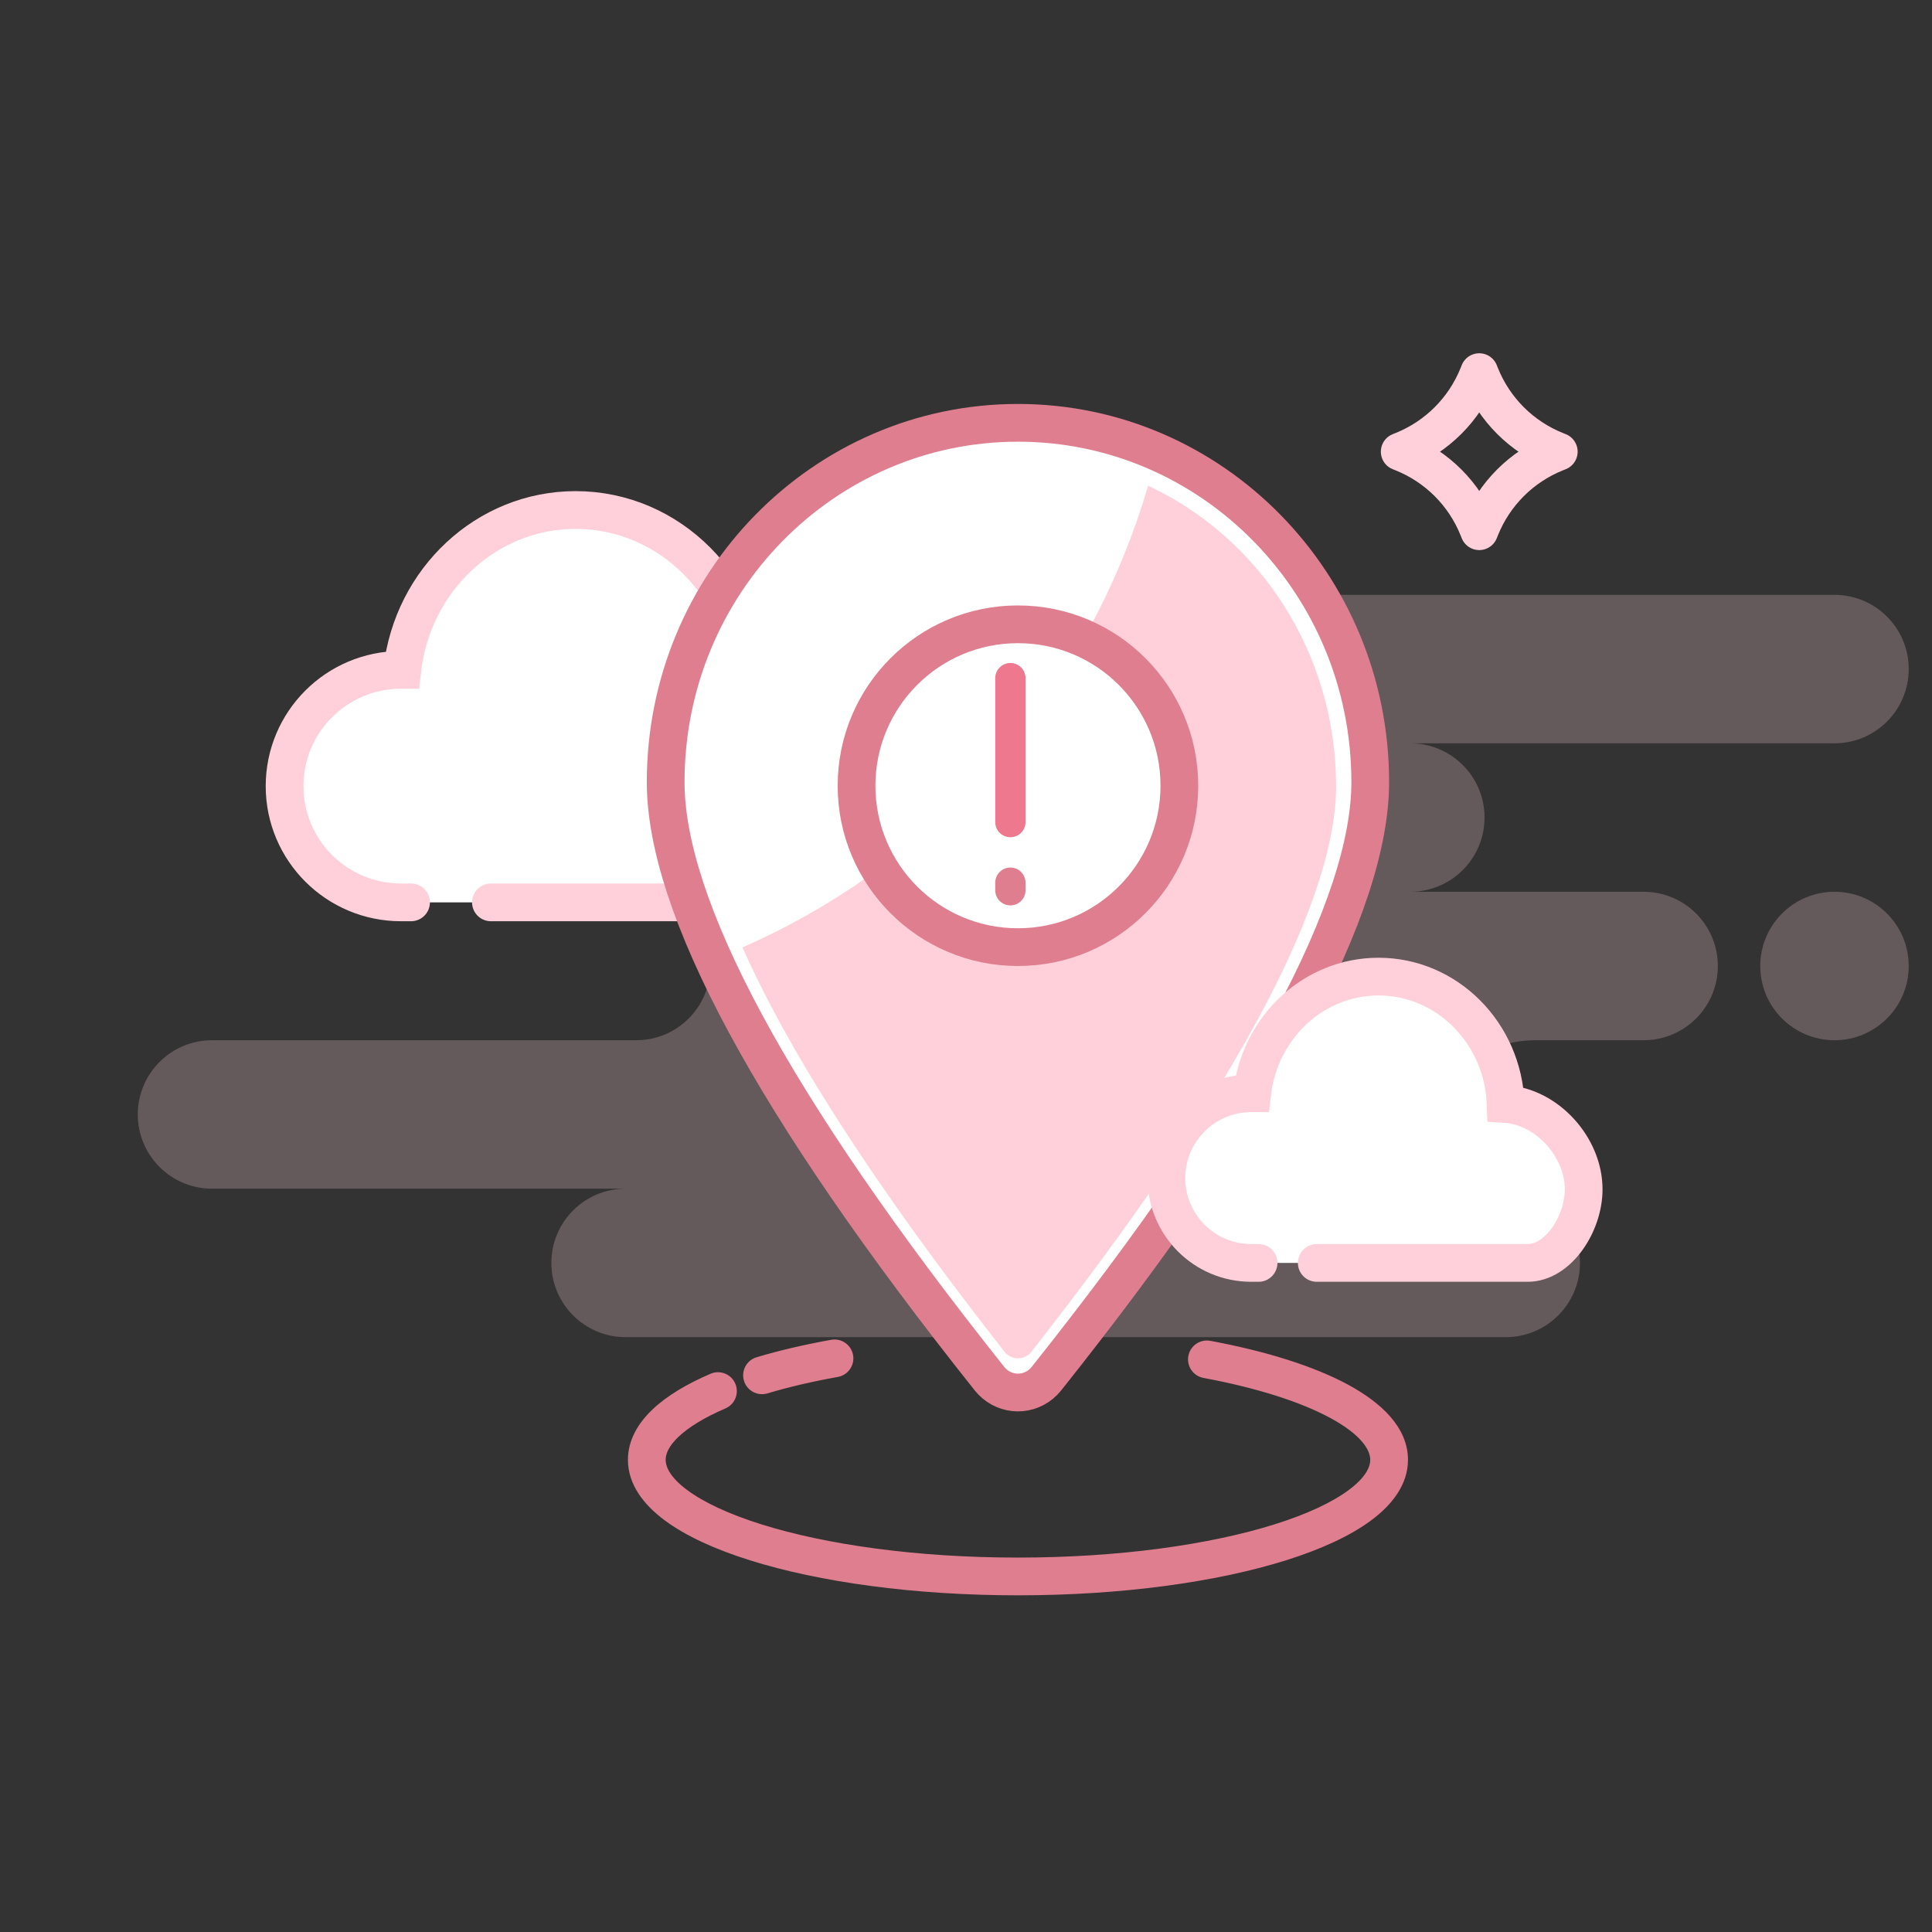 <svg width="128" height="128" viewBox="0 0 128 128" fill="none" xmlns="http://www.w3.org/2000/svg">
<rect x="0" y="0" width="128" height="128" fill="#333333" stroke="none"/>
<g clip-path="url(#clip0_1459_6688)">
<path fill-rule="evenodd" clip-rule="evenodd" d="M121.54 39.41C124.257 39.41 126.458 41.612 126.458 44.328C126.458 47.044 124.257 49.246 121.54 49.246H93.437C96.153 49.246 98.355 51.448 98.355 54.164C98.355 56.88 96.153 59.082 93.437 59.082H108.894C111.61 59.082 113.812 61.284 113.812 64C113.812 66.716 111.61 68.918 108.894 68.918H101.746C98.321 68.918 95.545 71.12 95.545 73.836C95.545 75.647 96.95 77.286 99.76 78.754C102.477 78.754 104.678 80.956 104.678 83.672C104.678 86.388 102.477 88.59 99.76 88.59H41.447C38.73 88.59 36.529 86.388 36.529 83.672C36.529 80.956 38.73 78.754 41.447 78.754H14.046C11.33 78.754 9.128 76.552 9.128 73.836C9.128 71.12 11.33 68.918 14.046 68.918H42.149C44.865 68.918 47.067 66.716 47.067 64C47.067 61.284 44.865 59.082 42.149 59.082H24.585C21.869 59.082 19.667 56.88 19.667 54.164C19.667 51.448 21.869 49.246 24.585 49.246H52.688C49.972 49.246 47.77 47.044 47.77 44.328C47.77 41.612 49.972 39.41 52.688 39.41H121.54ZM121.54 59.082C124.257 59.082 126.458 61.284 126.458 64C126.458 66.716 124.257 68.918 121.54 68.918C118.824 68.918 116.622 66.716 116.622 64C116.622 61.284 118.824 59.082 121.54 59.082Z" fill="#FFD0D9" fill-opacity="0.24"/>
<path fill-rule="evenodd" clip-rule="evenodd" d="M27.233 59.784H26.567C22.307 59.784 18.854 56.336 18.854 52.082C18.854 47.828 22.307 44.38 26.567 44.38C26.595 44.38 26.622 44.38 26.65 44.38C27.335 38.414 32.217 33.789 38.138 33.789C44.378 33.789 49.464 38.927 49.7 45.358C53.473 45.601 56.793 49.274 56.793 53.103C56.793 56.247 54.464 59.784 51.706 59.784H32.525" fill="white"/>
<path d="M27.233 59.784H26.567C22.307 59.784 18.854 56.336 18.854 52.082C18.854 47.828 22.307 44.38 26.567 44.38C26.595 44.38 26.622 44.38 26.65 44.38C27.335 38.414 32.217 33.789 38.138 33.789C44.378 33.789 49.464 38.927 49.7 45.358C53.473 45.601 56.793 49.274 56.793 53.103C56.793 56.247 54.464 59.784 51.706 59.784H32.525" stroke="#FFD0D9" stroke-width="2.5" stroke-linecap="round"/>
<path d="M69.329 91.339C69.221 91.474 69.101 91.597 68.969 91.705C67.93 92.564 66.406 92.407 65.555 91.339C58.338 82.272 52.956 74.43 49.383 67.803C45.796 61.149 44.102 55.843 44.102 51.818C44.102 38.649 54.573 28.013 67.442 28.013C80.31 28.013 90.782 38.649 90.782 51.818C90.782 55.843 89.087 61.149 85.5 67.803C81.928 74.43 76.546 82.272 69.329 91.339Z" fill="white" stroke="#DF7E8E" stroke-width="2.5"/>
<path fill-rule="evenodd" clip-rule="evenodd" d="M49.19 62.768C49.78 64.097 50.467 65.503 51.256 66.987C54.614 73.304 59.695 80.82 66.545 89.548C66.957 90.072 67.672 90.14 68.162 89.729C68.226 89.676 68.285 89.615 68.338 89.548C75.188 80.82 80.269 73.304 83.627 66.987C87.011 60.619 88.519 55.7 88.519 52.101C88.519 43.204 83.391 35.587 76.062 32.181C75.079 35.553 73.736 38.772 72.079 41.794C76.05 43.594 78.817 47.635 78.817 52.332C78.817 58.703 73.724 63.868 67.442 63.868C63.208 63.868 59.514 61.523 57.556 58.043C54.947 59.883 52.146 61.47 49.19 62.768Z" fill="#FFD0D9"/>
<path d="M55.508 91.226C56.188 91.104 56.64 90.455 56.518 89.775C56.397 89.096 55.747 88.643 55.068 88.765L55.508 91.226ZM50.127 89.921C49.466 90.118 49.09 90.815 49.288 91.476C49.486 92.138 50.183 92.513 50.844 92.316L50.127 89.921ZM48.061 93.312C48.695 93.039 48.988 92.303 48.715 91.669C48.442 91.035 47.706 90.743 47.072 91.016L48.061 93.312ZM80.189 88.833C79.511 88.707 78.858 89.154 78.732 89.833C78.605 90.512 79.053 91.165 79.732 91.291L80.189 88.833ZM55.068 88.765C53.283 89.085 51.624 89.473 50.127 89.921L50.844 92.316C52.237 91.899 53.802 91.531 55.508 91.226L55.068 88.765ZM47.072 91.016C45.516 91.686 44.192 92.469 43.237 93.373C42.282 94.278 41.602 95.403 41.602 96.715H44.102C44.102 96.326 44.297 95.813 44.957 95.188C45.619 94.56 46.652 93.918 48.061 93.312L47.072 91.016ZM41.602 96.715C41.602 98.362 42.661 99.704 44.038 100.727C45.439 101.767 47.386 102.652 49.679 103.373C54.281 104.819 60.56 105.694 67.442 105.694V103.194C60.742 103.194 54.727 102.338 50.429 100.988C48.272 100.31 46.618 99.529 45.529 98.72C44.418 97.894 44.102 97.203 44.102 96.715H41.602ZM67.442 105.694C74.323 105.694 80.603 104.819 85.204 103.373C87.498 102.652 89.445 101.767 90.845 100.727C92.222 99.704 93.282 98.362 93.282 96.715H90.782C90.782 97.203 90.466 97.894 89.354 98.72C88.266 99.529 86.612 100.31 84.455 100.988C80.156 102.338 74.141 103.194 67.442 103.194V105.694ZM93.282 96.715C93.282 94.547 91.47 92.903 89.3 91.731C87.028 90.505 83.87 89.519 80.189 88.833L79.732 91.291C83.278 91.951 86.156 92.876 88.113 93.932C90.171 95.043 90.782 96.052 90.782 96.715H93.282Z" fill="#DF7E8E"/>
<circle cx="67.442" cy="52.056" r="10.694" stroke="#DF7E8E" stroke-width="2.5"/>
<path fill-rule="evenodd" clip-rule="evenodd" d="M97.931 35.011C97.016 32.725 95.204 30.913 92.918 29.998L92.735 29.925L92.918 29.852C95.204 28.937 97.016 27.125 97.931 24.839L98.004 24.655L98.077 24.839C98.992 27.125 100.804 28.937 103.09 29.852L103.273 29.925L103.09 29.998C100.804 30.913 98.992 32.725 98.077 35.011L98.004 35.194L97.931 35.011Z" stroke="#FFD0D9" stroke-width="2.5" stroke-linejoin="round"/>
<path fill-rule="evenodd" clip-rule="evenodd" d="M83.383 83.672H82.898C79.794 83.672 77.277 81.156 77.277 78.052C77.277 74.947 79.794 72.431 82.898 72.431C82.918 72.431 82.938 72.431 82.958 72.431C83.458 68.078 87.015 64.703 91.329 64.703C95.876 64.703 99.582 68.452 99.754 73.145C102.503 73.322 104.922 76.002 104.922 78.796C104.922 81.091 103.226 83.672 101.216 83.672H87.239" fill="white"/>
<path d="M83.383 83.672H82.898C79.794 83.672 77.277 81.156 77.277 78.052C77.277 74.947 79.794 72.431 82.898 72.431C82.918 72.431 82.938 72.431 82.958 72.431C83.458 68.078 87.015 64.703 91.329 64.703C95.876 64.703 99.582 68.452 99.754 73.145C102.503 73.322 104.922 76.002 104.922 78.796C104.922 81.091 103.226 83.672 101.216 83.672H87.239" stroke="#FFD0D9" stroke-width="2.5" stroke-linecap="round"/>
<path d="M65.937 44.93V54.465C65.937 55.02 66.386 55.469 66.94 55.469C67.495 55.469 67.944 55.019 67.944 54.465V44.93C67.944 44.376 67.495 43.926 66.94 43.926C66.386 43.926 65.937 44.376 65.937 44.93Z" fill="#EE788E"/>
<path d="M65.937 58.48V58.982C65.937 59.536 66.386 59.985 66.94 59.985C67.495 59.985 67.944 59.536 67.944 58.982V58.48C67.944 57.925 67.495 57.476 66.94 57.476C66.386 57.476 65.937 57.925 65.937 58.48Z" fill="#DF7E8E"/>
</g>
<defs>
<clipPath id="clip0_1459_6688">
<rect width="128" height="128" fill="white"/>
</clipPath>
</defs>
</svg>
